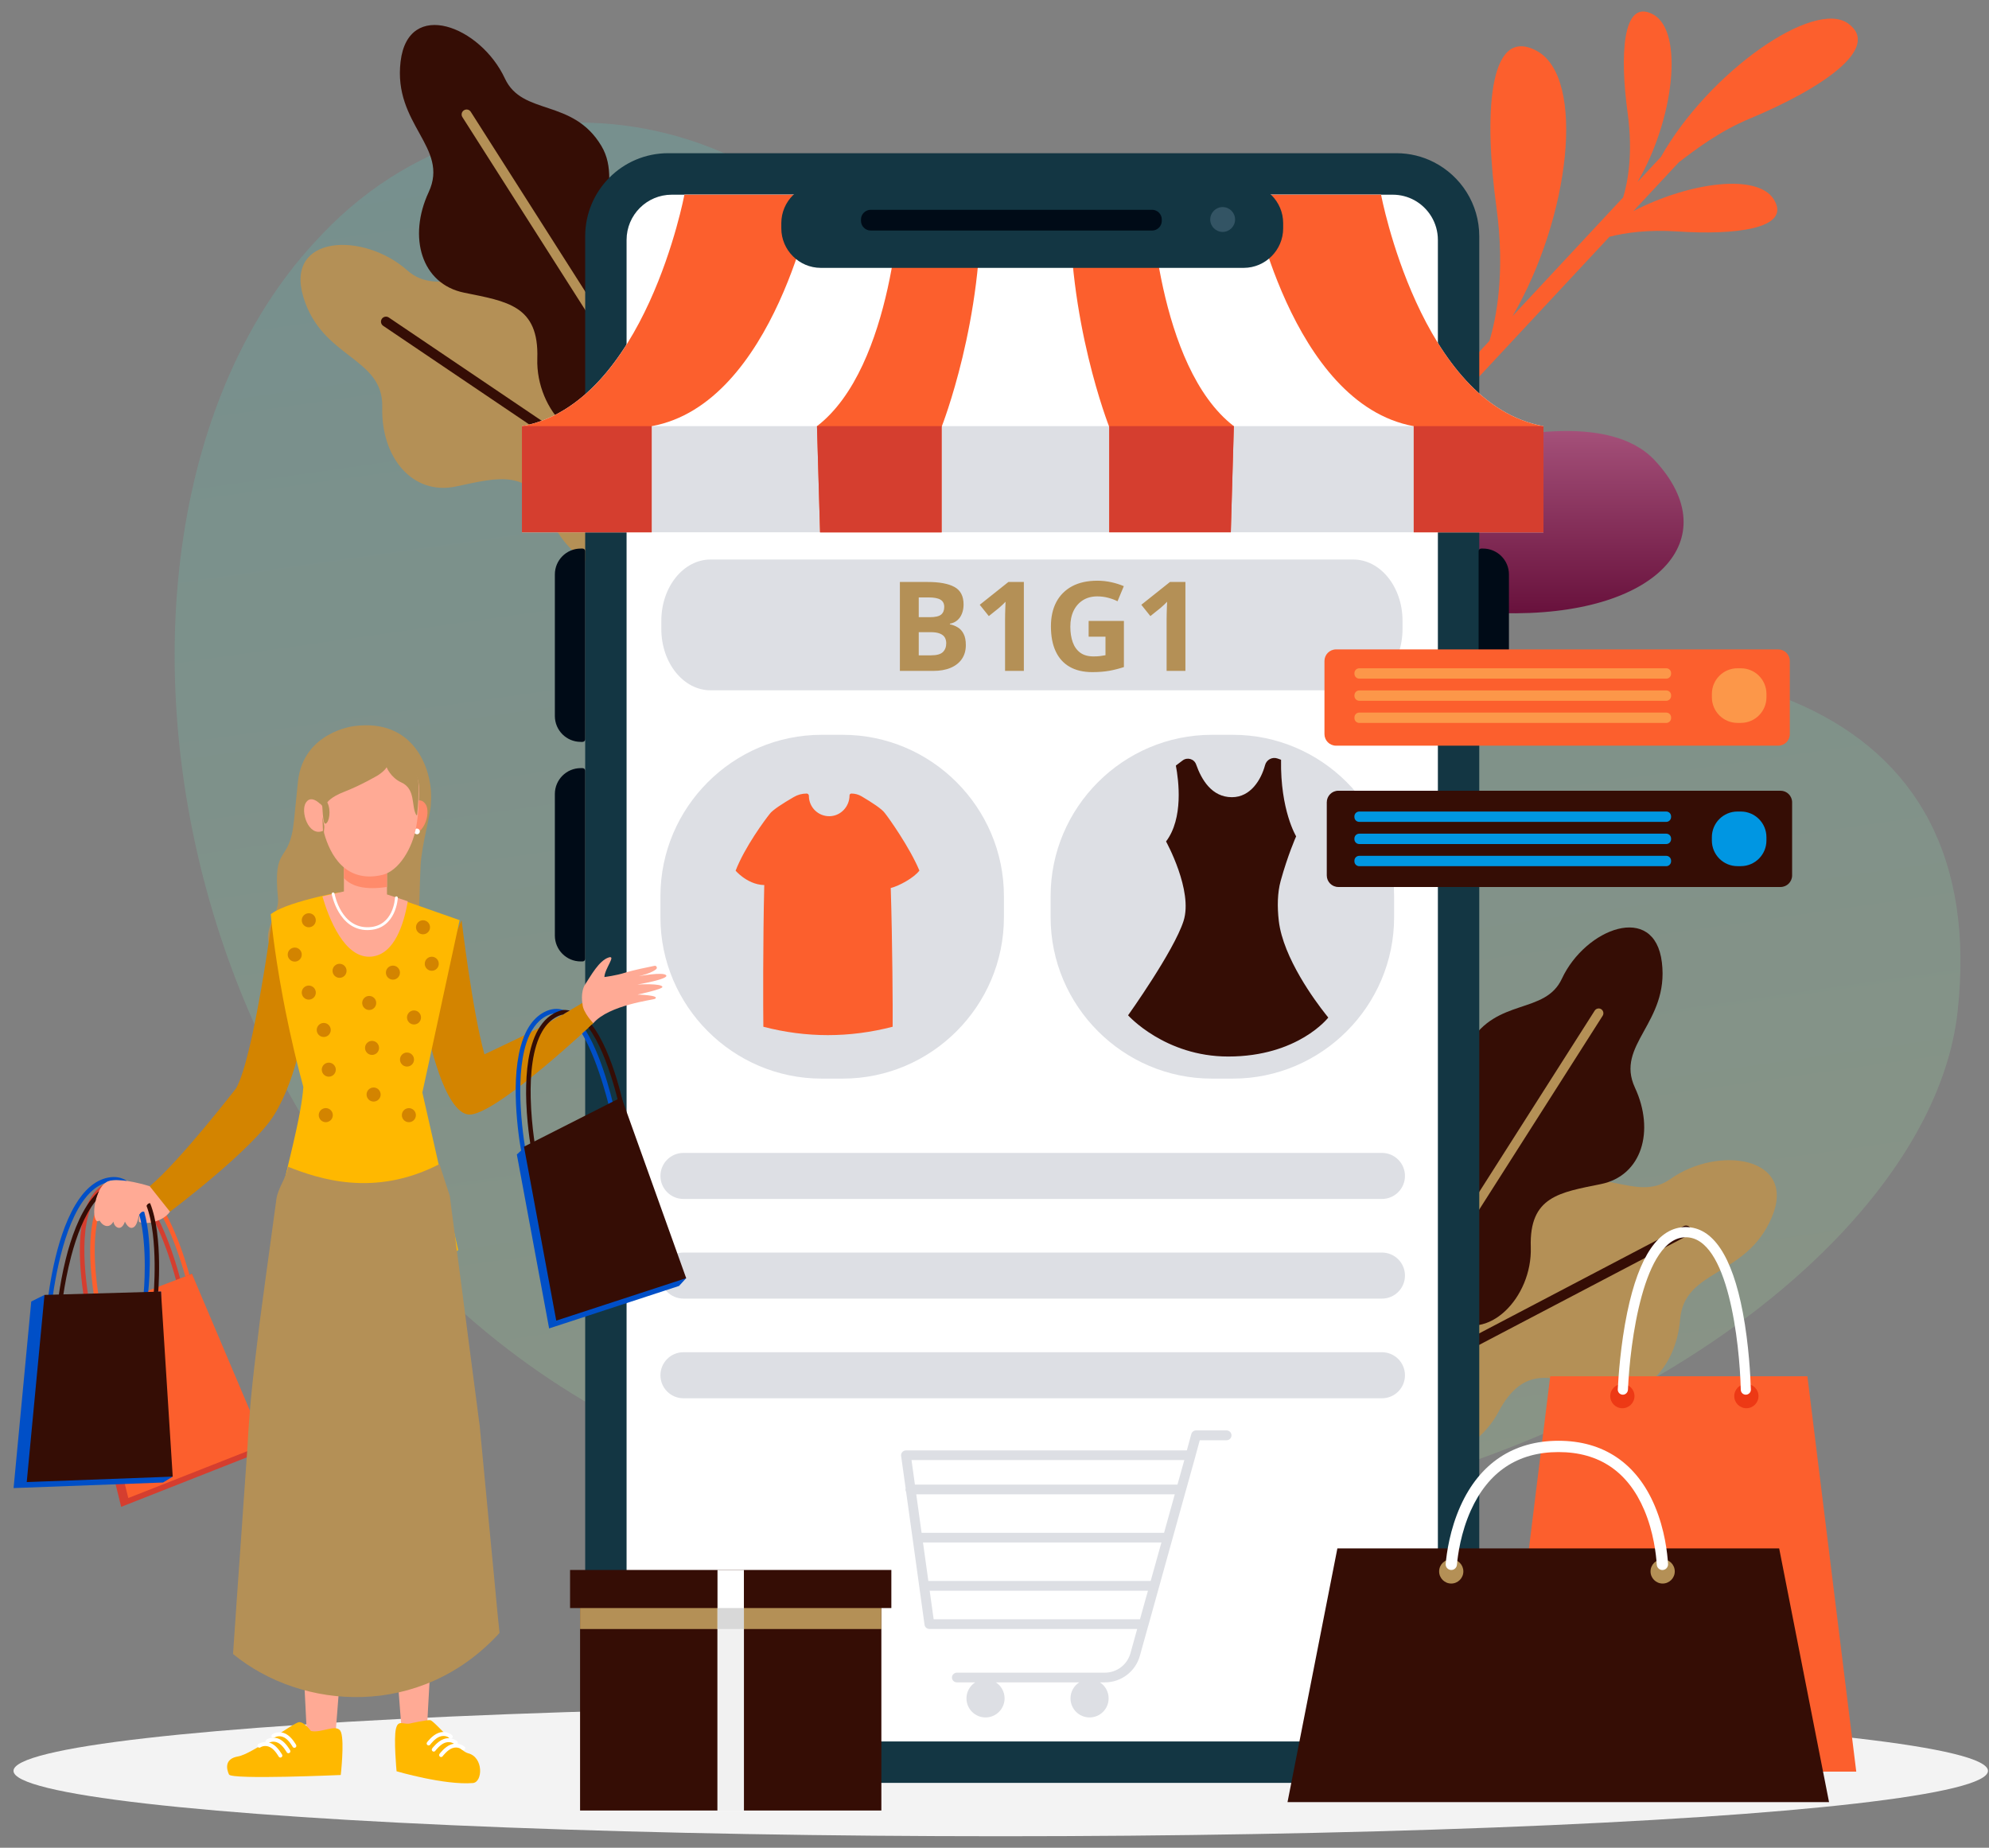 <svg width="141" height="131" viewBox="0 0 141 131" fill="none" xmlns="http://www.w3.org/2000/svg">
<rect x="0" y="0" width="141" height="131" fill="#808080" stroke="none"/>
<ellipse cx="70.942" cy="125.548" rx="69.985" ry="4.636" fill="#F3F3F3"/>
<path d="M65.714 27.644C60.416 8.403 36.54 2.206 22.855 16.583C22.657 16.79 22.463 17.001 22.265 17.214C2.649 38.561 11.918 91.167 52.859 104.499C93.799 117.832 136.383 93.486 138.774 71.721C141.166 49.957 122.28 43.117 92.966 49.204C76.406 52.64 69.011 39.621 65.714 27.644Z" fill="url(#paint0_linear_5192_25070)" fill-opacity="0.2"/>
<path d="M101.407 32.305C96.104 33.946 95.27 38.966 99.934 41.797C101.476 42.732 103.583 43.394 106.463 43.469C117.441 43.758 122.475 38.21 117.318 32.65C114.134 29.214 106.661 30.679 101.407 32.305Z" fill="url(#paint1_linear_5192_25070)"/>
<path d="M21.5 21.041C22.807 25.434 27.189 25.299 27.098 28.867C27.004 32.435 29.246 35.143 32.324 34.49C35.402 33.834 37.631 33.182 39.035 36.73C40.439 40.279 44.915 42.052 46.69 39.25C47.132 38.554 47.608 37.797 48.075 37.057C48.203 36.853 48.329 36.652 48.454 36.454C48.483 36.407 48.514 36.363 48.542 36.316C50.42 33.335 49.799 29.382 47.031 27.201C45.912 26.319 44.571 25.823 43.053 26.269C38.295 27.668 40.01 22.88 37.176 20.853C33.913 18.518 31.111 21.16 28.876 19.171C25.757 16.407 20.193 16.648 21.5 21.041Z" fill="#b49056"/>
<path d="M27.164 23.1L48.059 37.214C48.188 37.01 48.313 36.809 48.438 36.611L27.562 22.51C27.399 22.4 27.177 22.444 27.067 22.607C26.96 22.77 27.001 22.99 27.164 23.1Z" fill="#350d05"/>
<path d="M125.605 86.296C123.799 90.567 119.411 89.936 119.104 93.532C118.8 97.128 116.245 99.598 113.223 98.597C110.202 97.593 108.036 96.686 106.227 100.097C104.418 103.504 99.719 104.788 98.253 101.772C97.886 101.022 97.491 100.21 97.105 99.413C96.999 99.196 96.895 98.976 96.792 98.763C96.767 98.713 96.745 98.666 96.72 98.615C95.168 95.409 96.234 91.505 99.259 89.626C100.484 88.863 101.886 88.515 103.362 89.136C107.985 91.079 106.801 86.07 109.876 84.351C113.418 82.371 115.938 85.339 118.408 83.592C121.846 81.16 127.41 82.026 125.605 86.296Z" fill="#b49056"/>
<path d="M119.69 87.57L97.108 99.412C97.002 99.195 96.898 98.976 96.795 98.762L119.354 86.93C119.53 86.838 119.749 86.904 119.84 87.08C119.931 87.262 119.865 87.479 119.69 87.57Z" fill="#350d05"/>
<path d="M117.811 68.231C118.331 72.529 114.482 74.061 115.902 77.114C117.322 80.167 116.4 83.355 113.488 83.948C110.576 84.541 108.401 84.814 108.517 88.416C108.633 92.019 105.423 95.241 102.837 93.481C102.191 93.045 101.495 92.568 100.812 92.103C100.627 91.975 100.439 91.849 100.257 91.724C100.213 91.695 100.172 91.667 100.128 91.636C97.383 89.759 96.436 86.104 98.013 83.173C98.652 81.987 99.624 81.052 101.11 80.87C105.755 80.293 102.473 76.787 104.166 73.967C106.115 70.716 109.532 71.949 110.723 69.385C112.385 65.821 117.293 63.935 117.811 68.231Z" fill="#350d05"/>
<path d="M113.611 72.016L100.818 92.105C100.634 91.976 100.445 91.851 100.264 91.725L113.046 71.653C113.147 71.496 113.354 71.448 113.51 71.549C113.664 71.649 113.711 71.86 113.611 72.016Z" fill="#b49056"/>
<path d="M28.398 4.356C27.856 8.84 31.872 10.437 30.389 13.622C28.906 16.807 29.869 20.133 32.906 20.751C35.943 21.37 38.213 21.655 38.09 25.411C37.968 29.167 41.319 32.531 44.018 30.695C44.689 30.24 45.416 29.744 46.127 29.258C46.322 29.126 46.516 28.991 46.707 28.863C46.751 28.831 46.795 28.803 46.839 28.772C49.704 26.814 50.691 23.001 49.046 19.945C48.378 18.709 47.363 17.733 45.817 17.541C40.971 16.939 44.397 13.283 42.629 10.34C40.595 6.948 37.031 8.238 35.79 5.561C34.059 1.843 28.941 -0.128 28.398 4.356Z" fill="#350d05"/>
<path d="M32.779 8.302L46.126 29.259C46.321 29.128 46.515 28.993 46.706 28.864L33.372 7.925C33.268 7.762 33.052 7.715 32.889 7.819C32.723 7.922 32.676 8.139 32.779 8.302Z" fill="#b49056"/>
<path d="M124.053 8.405C129.071 6.312 133.434 3.407 131.014 1.665C128.591 -0.08 121.172 5.066 117.74 11.126L116.078 12.908C118.658 8.534 119.413 2.217 117.182 1.019C114.965 -0.174 114.843 4.078 115.379 7.978C115.787 10.947 115.376 12.986 115.063 13.997L107.22 22.413C111.285 15.475 112.464 5.503 108.935 3.604C105.418 1.712 105.226 8.459 106.076 14.649C106.718 19.328 106.079 22.55 105.584 24.17L104.02 25.848C104.267 26.165 104.518 26.482 104.769 26.796L114.097 16.783C115.213 16.501 116.827 16.269 118.928 16.41C122.852 16.673 127.081 16.256 125.739 14.125C124.573 12.277 119.771 12.908 115.79 14.966L119.015 11.502C120.203 10.595 121.887 9.306 124.053 8.405Z" fill="#FC5F2D"/>
<path d="M104.865 16.751V120.51C104.865 123.764 102.232 126.4 98.982 126.4H47.368C45.735 126.4 44.258 125.735 43.193 124.661C42.136 123.598 41.484 122.129 41.484 120.513V16.751C41.484 13.497 44.117 10.861 47.368 10.861H98.982C99.941 10.861 100.85 11.09 101.649 11.501C103.558 12.477 104.865 14.46 104.865 16.751Z" fill="#133643"/>
<path d="M41.299 52.597H41.168C40.155 52.597 39.334 51.775 39.334 50.761V40.726C39.334 39.713 40.155 38.891 41.168 38.891H41.299C41.403 38.891 41.484 38.972 41.484 39.076V52.415C41.484 52.515 41.403 52.597 41.299 52.597Z" fill="#000B17"/>
<path d="M105.003 52.597H105.135C106.147 52.597 106.969 51.775 106.969 50.761V40.726C106.969 39.713 106.147 38.891 105.135 38.891H105.003C104.9 38.891 104.818 38.972 104.818 39.076V52.415C104.818 52.515 104.9 52.597 105.003 52.597Z" fill="#000B17"/>
<path d="M41.299 68.163H41.168C40.155 68.163 39.334 67.341 39.334 66.328V56.293C39.334 55.279 40.155 54.457 41.168 54.457H41.299C41.403 54.457 41.484 54.539 41.484 54.642V67.981C41.484 68.082 41.403 68.163 41.299 68.163Z" fill="#000B17"/>
<path d="M101.931 17.01V120.257C101.931 122.027 100.495 123.464 98.728 123.464H47.621C46.361 123.464 45.271 122.733 44.747 121.672C44.747 121.669 44.744 121.666 44.744 121.663C44.534 121.239 44.418 120.762 44.418 120.257V17.01C44.418 15.24 45.854 13.803 47.621 13.803H98.728C99.282 13.803 99.806 13.944 100.26 14.192C100.263 14.192 100.263 14.195 100.267 14.195C101.257 14.741 101.931 15.798 101.931 17.01Z" fill="white"/>
<path d="M95.933 48.94H50.373C48.444 48.94 46.881 46.993 46.881 44.59V44.018C46.881 41.616 48.444 39.668 50.373 39.668H95.933C97.862 39.668 99.425 41.616 99.425 44.018V44.59C99.425 46.993 97.862 48.94 95.933 48.94Z" fill="#DDDFE4"/>
<path d="M97.968 85.002H48.448C47.549 85.002 46.818 84.27 46.818 83.37C46.818 82.469 47.549 81.738 48.448 81.738H97.968C98.868 81.738 99.598 82.469 99.598 83.37C99.598 84.27 98.868 85.002 97.968 85.002Z" fill="#DDDFE4"/>
<path d="M97.968 92.066H48.448C47.549 92.066 46.818 91.335 46.818 90.434C46.818 89.534 47.549 88.803 48.448 88.803H97.968C98.868 88.803 99.598 89.534 99.598 90.434C99.598 91.335 98.868 92.066 97.968 92.066Z" fill="#DDDFE4"/>
<path d="M97.968 99.132H48.448C47.549 99.132 46.818 98.401 46.818 97.501C46.818 96.6 47.549 95.869 48.448 95.869H97.968C98.868 95.869 99.598 96.6 99.598 97.501C99.598 98.404 98.868 99.132 97.968 99.132Z" fill="#DDDFE4"/>
<path d="M86.953 101.412H84.787C84.631 101.412 84.493 101.516 84.452 101.669L84.135 102.83H64.222C64.121 102.83 64.027 102.874 63.961 102.95C63.895 103.025 63.867 103.125 63.88 103.223L64.2 105.513C64.193 105.542 64.187 105.57 64.187 105.598C64.187 105.661 64.203 105.72 64.234 105.771L64.638 108.67L64.733 109.357L65.112 112.087L65.206 112.774L65.541 115.19C65.563 115.36 65.71 115.488 65.88 115.488H80.615L80.136 117.214C79.91 118.021 79.17 118.586 78.33 118.586H67.842C67.663 118.586 67.503 118.717 67.485 118.896C67.466 119.1 67.626 119.273 67.826 119.273H69.133C68.76 119.514 68.513 119.932 68.513 120.409C68.513 121.155 69.118 121.761 69.864 121.761C70.61 121.761 71.215 121.155 71.215 120.409C71.215 119.932 70.967 119.511 70.594 119.273H76.509C76.136 119.514 75.888 119.932 75.888 120.409C75.888 121.155 76.493 121.761 77.239 121.761C77.985 121.761 78.59 121.155 78.59 120.409C78.59 119.932 78.343 119.511 77.97 119.273H78.337C79.481 119.273 80.496 118.501 80.803 117.399L81.393 115.281C81.399 115.269 81.405 115.253 81.408 115.237L82.092 112.777L82.283 112.09L83.041 109.36L83.233 108.673L84.016 105.852L84.114 105.507L84.737 103.267C84.74 103.257 84.744 103.245 84.744 103.235L85.051 102.109H86.953C87.145 102.109 87.301 101.952 87.301 101.76C87.298 101.569 87.145 101.412 86.953 101.412ZM81.299 113.063C81.292 113.079 81.286 113.094 81.283 113.11L80.813 114.801H66.187L65.905 112.777H81.38L81.299 113.063ZM81.571 112.087H65.811L65.431 109.357H82.333L81.571 112.087ZM82.521 108.67H65.331L64.952 105.94H83.28L82.521 108.67ZM83.471 105.253H64.858L64.617 103.514H83.957L83.471 105.253Z" fill="#DDDFE4"/>
<path d="M87.402 76.47H85.904C79.619 76.47 74.478 71.324 74.478 65.033V63.533C74.478 57.245 79.619 52.096 85.904 52.096H87.402C93.687 52.096 98.828 57.242 98.828 63.533V65.033C98.828 71.324 93.687 76.47 87.402 76.47Z" fill="#DDDFE4"/>
<path d="M93.958 71.885C93.253 70.994 90.965 67.922 90.654 65.292C90.538 64.288 90.554 63.294 90.789 62.443C91.294 60.62 91.858 59.349 91.883 59.293C91.883 59.293 90.755 57.451 90.814 53.864L90.57 53.777C90.194 53.642 89.783 53.858 89.68 54.244C89.407 55.267 88.661 56.519 87.332 56.519C85.899 56.519 85.172 55.27 84.793 54.197C84.655 53.802 84.166 53.664 83.834 53.915L83.357 54.276C83.558 55.333 83.903 58.019 82.661 59.657C82.661 59.657 84.595 63.152 83.9 65.299C83.21 67.442 79.969 71.982 79.969 71.982C79.969 71.982 82.577 74.904 87.065 74.904C92.031 74.904 94.162 72.142 94.162 72.142C94.162 72.142 94.087 72.045 93.958 71.885Z" fill="#350d05"/>
<path d="M59.742 76.47H58.244C51.962 76.47 46.818 71.324 46.818 65.033V63.533C46.818 57.245 51.959 52.096 58.244 52.096H59.742C66.027 52.096 71.168 57.242 71.168 63.533V65.033C71.168 71.324 66.027 76.47 59.742 76.47Z" fill="#DDDFE4"/>
<path d="M63.145 62.956C63.267 66.844 63.292 71.62 63.279 72.793C60.22 73.584 57.164 73.587 54.114 72.793C54.098 71.597 54.083 66.746 54.176 62.859C54.176 62.821 54.176 62.783 54.18 62.749C53.528 62.733 52.985 62.432 52.625 62.162C52.321 61.936 52.148 61.729 52.148 61.729C52.804 60.035 54.245 58.102 54.556 57.716C54.556 57.716 54.556 57.716 54.556 57.713C54.76 57.427 55.496 56.956 56.27 56.508C56.408 56.426 56.556 56.363 56.709 56.322C56.863 56.282 57.02 56.26 57.183 56.26C57.27 56.26 57.342 56.332 57.342 56.42V56.426C57.342 57.239 58.016 57.895 58.834 57.866C59.615 57.838 60.223 57.173 60.223 56.392C60.223 56.319 60.283 56.26 60.355 56.26C60.609 56.26 60.853 56.326 61.073 56.454C61.803 56.887 62.514 57.346 62.721 57.637C63.013 57.998 64.483 60.072 65.176 61.72C64.809 62.225 63.731 62.815 63.145 62.956Z" fill="#FC5F2D"/>
<path d="M109.414 30.214V37.738H37.002V30.214C45.729 28.626 48.515 13.803 48.515 13.803H97.9C97.9 13.803 100.684 28.629 109.414 30.214Z" fill="white"/>
<path d="M109.414 30.213H37.002V37.737H109.414V30.213Z" fill="#DDDFE4"/>
<path d="M57.711 13.803C57.711 13.803 54.924 28.629 46.198 30.214V37.738H37.004V30.214C45.734 28.629 48.517 13.803 48.517 13.803H57.711Z" fill="#FC5F2D"/>
<path d="M109.417 30.214V37.738H100.22V30.214C91.49 28.629 88.707 13.803 88.707 13.803H97.904C97.904 13.803 100.687 28.629 109.417 30.214Z" fill="#FC5F2D"/>
<path d="M66.749 30.267V37.741H58.135L57.916 30.214C63.398 26.006 63.828 13.803 63.828 13.803H69.508C69.774 22.623 66.749 30.267 66.749 30.267Z" fill="#FC5F2D"/>
<path d="M87.467 30.214L87.251 37.738H78.634V30.267C78.634 30.267 75.612 22.626 75.876 13.803H81.555C81.555 13.803 81.988 26.006 87.467 30.214Z" fill="#FC5F2D"/>
<path d="M46.196 30.213H37.002V37.737H46.196V30.213Z" fill="#D53E2F"/>
<path d="M109.416 30.213V37.737H100.219V30.213H109.412H109.416Z" fill="#D53E2F"/>
<path d="M66.771 30.213C66.759 30.247 66.752 30.266 66.752 30.266V37.741H58.135L57.916 30.213H66.771Z" fill="#D53E2F"/>
<path d="M87.469 30.213L87.253 37.737H78.636V30.266C78.636 30.266 78.63 30.247 78.617 30.213H87.469Z" fill="#D53E2F"/>
<path d="M88.165 18.991H58.186C56.647 18.991 55.387 17.729 55.387 16.189V15.822C55.387 14.281 56.647 13.02 58.186 13.02H88.165C89.704 13.02 90.964 14.281 90.964 15.822V16.186C90.964 17.729 89.704 18.991 88.165 18.991Z" fill="#133643"/>
<path d="M81.67 16.345H61.725C61.346 16.345 61.035 16.034 61.035 15.654V15.563C61.035 15.184 61.346 14.873 61.725 14.873H81.67C82.049 14.873 82.36 15.184 82.36 15.563V15.654C82.36 16.034 82.049 16.345 81.67 16.345Z" fill="#000B17"/>
<path d="M87.555 15.561C87.555 16.048 87.16 16.443 86.674 16.443C86.188 16.443 85.793 16.048 85.793 15.561C85.793 15.075 86.188 14.68 86.674 14.68C87.16 14.683 87.555 15.075 87.555 15.561Z" fill="#335464"/>
<path d="M31.965 93.09C31.888 94.517 31.801 96.054 31.712 97.658C31.178 107.03 30.46 118.591 30.242 123.093L28.519 123.206C28.519 123.206 27.507 111.021 27.512 106.833C27.515 105.09 27.352 102.405 27.131 99.416C26.981 97.376 26.802 95.196 26.631 93.082L31.965 93.09Z" fill="#FFAA95"/>
<path d="M31.965 93.089C31.888 94.516 31.786 96.341 31.694 97.942C30.631 98.552 28.887 99.126 27.131 99.41C26.981 97.37 26.802 95.19 26.631 93.076L31.965 93.089Z" fill="#FF8B6B"/>
<path d="M29.196 122.16C29.196 122.16 30.217 121.936 30.495 121.954C30.774 121.973 32.547 124.145 33.17 124.297C34.301 124.571 34.222 126.354 33.525 126.411C31.508 126.577 28.113 125.577 28.113 125.577C28.113 125.577 27.897 123.276 28.068 122.565C28.236 121.852 28.625 122.346 29.196 122.16Z" fill="url(#paint2_linear_5192_25070)"/>
<path d="M30.773 124.182C30.736 124.187 30.699 124.18 30.665 124.156C30.604 124.111 30.591 124.024 30.636 123.961C30.652 123.94 31.015 123.453 31.443 123.298C32.014 123.09 32.398 123.445 32.416 123.458C32.472 123.511 32.474 123.6 32.422 123.656C32.369 123.711 32.28 123.714 32.224 123.661C32.214 123.65 31.946 123.411 31.538 123.558C31.188 123.685 30.862 124.122 30.86 124.127C30.838 124.158 30.807 124.177 30.773 124.182Z" fill="white"/>
<path d="M30.407 123.745C30.37 123.75 30.333 123.742 30.302 123.718C30.241 123.674 30.228 123.587 30.273 123.524C30.288 123.502 30.651 123.015 31.08 122.86C31.653 122.652 32.035 123.007 32.053 123.021C32.108 123.073 32.111 123.163 32.058 123.218C32.006 123.273 31.916 123.276 31.861 123.223C31.851 123.213 31.582 122.973 31.175 123.121C30.822 123.25 30.499 123.684 30.496 123.689C30.473 123.721 30.441 123.739 30.407 123.745Z" fill="white"/>
<path d="M31.291 124.568C31.255 124.573 31.218 124.565 31.186 124.541C31.126 124.497 31.113 124.41 31.157 124.346C31.173 124.325 31.536 123.838 31.965 123.68C32.535 123.472 32.919 123.828 32.938 123.841C32.993 123.894 32.996 123.983 32.943 124.038C32.891 124.094 32.801 124.096 32.746 124.044C32.735 124.033 32.467 123.794 32.059 123.941C31.707 124.07 31.384 124.504 31.381 124.51C31.357 124.541 31.326 124.56 31.291 124.568Z" fill="white"/>
<path d="M25.65 93.072C25.479 95.189 25.3 97.372 25.15 99.412C25.148 99.428 25.148 99.441 25.148 99.457C25.14 99.552 25.134 99.646 25.127 99.741C24.919 102.595 24.766 105.149 24.769 106.826C24.774 111.017 23.762 123.199 23.762 123.199L21.76 123.067C21.56 118.894 21.026 108.656 20.59 99.72C20.584 99.615 20.579 99.51 20.574 99.404C20.569 99.317 20.566 99.23 20.561 99.144C20.456 96.995 20.358 94.931 20.271 93.057L25.65 93.072Z" fill="#FFAA95"/>
<path d="M25.649 93.072C25.478 95.189 25.299 97.372 25.149 99.412C25.147 99.428 25.147 99.441 25.147 99.457C23.853 99.544 21.92 99.425 20.563 99.144C20.457 96.995 20.36 94.931 20.273 93.057L25.649 93.072Z" fill="#FF8B6B"/>
<path d="M22.039 122.721C22.039 122.721 21.578 122.073 21.202 122.094C20.826 122.113 17.878 124.356 16.881 124.524C15.884 124.693 16.061 125.43 16.234 125.806C16.408 126.186 24.156 125.841 24.156 125.841C24.156 125.841 24.419 123.54 24.182 122.829C23.948 122.115 22.812 122.905 22.039 122.721Z" fill="url(#paint3_linear_5192_25070)"/>
<path d="M20.406 124.293C20.44 124.304 20.479 124.301 20.513 124.283C20.582 124.246 20.605 124.162 20.569 124.093C20.555 124.069 20.264 123.538 19.861 123.322C19.325 123.035 18.893 123.332 18.875 123.345C18.812 123.39 18.799 123.477 18.841 123.54C18.886 123.603 18.972 123.617 19.035 123.574C19.046 123.567 19.346 123.366 19.73 123.569C20.058 123.743 20.321 124.222 20.324 124.227C20.343 124.259 20.371 124.283 20.406 124.293Z" fill="white"/>
<path d="M20.828 123.908C20.862 123.919 20.901 123.916 20.935 123.898C21.004 123.861 21.027 123.777 20.991 123.708C20.977 123.685 20.686 123.153 20.283 122.937C19.747 122.65 19.315 122.947 19.297 122.961C19.234 123.005 19.221 123.092 19.263 123.155C19.307 123.219 19.394 123.232 19.457 123.19C19.468 123.182 19.768 122.982 20.152 123.184C20.483 123.361 20.743 123.837 20.746 123.843C20.764 123.877 20.793 123.898 20.828 123.908Z" fill="white"/>
<path d="M19.835 124.6C19.869 124.61 19.909 124.608 19.943 124.589C20.012 124.552 20.035 124.468 19.998 124.4C19.985 124.376 19.693 123.844 19.291 123.628C18.754 123.341 18.323 123.639 18.305 123.652C18.241 123.697 18.228 123.784 18.27 123.847C18.315 123.91 18.402 123.923 18.465 123.881C18.476 123.873 18.775 123.673 19.159 123.876C19.491 124.052 19.751 124.529 19.754 124.534C19.775 124.566 19.804 124.589 19.835 124.6Z" fill="white"/>
<path d="M19.708 67.807C21.139 69.078 22.816 68.51 24.955 67.42C27.093 66.332 25.723 68.47 27.819 68.836C29.915 69.199 29.67 64.005 29.812 61.409C29.902 59.782 30.546 57.734 30.546 56.91V56.899C30.556 56.762 30.564 56.625 30.564 56.491C30.58 54.514 29.363 50.907 25.084 51.481C25.084 51.481 21.533 51.886 21.128 55.362C21.128 55.362 20.96 56.965 20.847 58.126C20.528 61.412 19.319 59.7 19.708 63.705C19.837 65.026 18.035 66.319 19.708 67.807Z" fill="#b49056"/>
<path d="M32.722 65.236C32.722 65.236 33.48 71.668 34.342 74.748C34.342 74.748 35.571 74.174 37.177 73.398C38.921 72.555 41.428 71.018 41.428 71.018L42.061 72.545C42.061 72.545 35.589 78.661 33.443 79.008C31.299 79.356 29.984 71.668 29.984 71.668L32.722 65.236Z" fill="#D38400"/>
<path d="M41.296 71.196C41.296 71.196 41.117 70.343 41.498 69.766C41.88 69.189 42.461 68.107 43.142 67.884C43.713 67.694 42.871 68.658 42.845 69.269C42.845 69.269 43.692 69.163 44.304 68.963C44.844 68.789 45.906 68.571 46.401 68.473C46.535 68.447 46.621 68.618 46.519 68.708C46.351 68.853 45.998 69.037 45.272 69.213C45.272 69.213 47.045 68.876 47.229 69.15C47.413 69.421 45.188 69.8 45.188 69.8C45.188 69.8 46.913 69.698 46.958 69.969C46.984 70.135 45.196 70.511 45.196 70.511C45.196 70.511 46.827 70.556 46.432 70.814C46.316 70.89 43.158 71.246 42.059 72.546C42.061 72.544 41.322 71.778 41.296 71.196Z" fill="#FFAA95"/>
<path d="M40.18 71.7C40.093 71.774 40.003 71.85 39.914 71.924C39.696 71.842 39.475 71.819 39.251 71.853C39.083 71.879 38.912 71.937 38.736 72.027C38.047 72.385 37.597 73.082 37.313 73.948C36.876 75.286 36.832 77.023 36.916 78.524C37.016 80.314 37.279 81.66 37.284 81.697L36.971 81.731C36.945 81.597 36.718 80.433 36.608 78.798C36.511 77.358 36.524 75.654 36.895 74.251C37.189 73.132 37.713 72.203 38.588 71.75C39.046 71.513 39.498 71.466 39.938 71.605C40.024 71.629 40.103 71.661 40.18 71.7Z" fill="#004FC7"/>
<path d="M43.604 78.897L43.299 78.955C43.291 78.91 42.505 75.369 41.264 73.286C41.369 73.16 41.435 73.134 41.519 73.055C42.826 75.163 43.568 78.707 43.604 78.897Z" fill="#004FC7"/>
<path d="M40.21 71.743C40.113 71.801 39.989 71.875 39.913 71.922C39.916 71.922 39.916 71.925 39.918 71.925C39.913 71.925 39.91 71.928 39.908 71.928C39.763 71.957 39.618 72.009 39.468 72.088C39.04 72.309 38.703 72.665 38.443 73.112C37.743 74.305 37.583 76.15 37.622 77.838C37.67 79.955 38.032 81.827 38.04 81.866L37.735 81.927C37.704 81.774 37.383 80.108 37.309 78.151C37.251 76.585 37.354 74.837 37.893 73.526C38.196 72.796 38.63 72.201 39.25 71.854C39.274 71.838 39.3 71.825 39.326 71.812C39.532 71.704 39.739 71.638 39.942 71.606C40.063 71.588 40.276 71.627 40.394 71.638C40.355 71.67 40.284 71.698 40.21 71.743Z" fill="#350d05"/>
<path d="M44.336 78.953L44.031 79.011C44.023 78.961 43.195 74.822 41.717 72.864C41.825 72.756 41.838 72.75 41.948 72.65C43.503 74.643 44.297 78.748 44.336 78.953Z" fill="#350d05"/>
<path d="M48.645 90.616L48.137 91.169L38.927 94.181L36.639 81.849L37.159 81.37L37.322 81.502L43.545 78.348L47.653 89.819L48.645 90.616Z" fill="#004FC7"/>
<path d="M37.145 81.296L44.051 77.795L48.643 90.616L39.433 93.628L37.145 81.296Z" fill="#350d05"/>
<path d="M7.639 83.809C7.558 83.843 7.479 83.882 7.4 83.93C6.55 84.433 6.08 85.391 5.851 86.523C5.559 87.945 5.646 89.645 5.822 91.078C6.024 92.705 6.316 93.855 6.348 93.987L6.658 93.934C6.65 93.9 6.311 92.57 6.111 90.788C5.943 89.293 5.885 87.555 6.248 86.197C6.453 85.422 6.795 84.769 7.329 84.354C7.379 84.275 7.439 84.206 7.508 84.151C7.547 84.119 7.592 84.09 7.639 84.064V83.809Z" fill="#D53E2F"/>
<path d="M12.806 90.781L12.504 90.854C12.493 90.809 11.643 87.429 10.289 85.42C10.355 85.326 10.415 85.236 10.476 85.147C11.904 87.179 12.759 90.594 12.806 90.781Z" fill="#D53E2F"/>
<path d="M7.11 85.045C7.081 85.287 7.084 85.55 7.11 85.803C6.684 87.004 6.658 88.597 6.773 90.063C6.942 92.174 7.41 94.023 7.42 94.059L7.118 94.138C7.078 93.988 6.663 92.343 6.479 90.392C6.331 88.833 6.334 87.08 6.8 85.74C6.886 85.495 6.989 85.261 7.11 85.045Z" fill="#FC5F2D"/>
<path d="M13.542 90.799L13.239 90.873C13.226 90.825 12.216 86.789 10.633 84.918C10.696 84.825 10.756 84.739 10.812 84.654C12.476 86.555 13.492 90.596 13.542 90.799Z" fill="#FC5F2D"/>
<path d="M18.735 102.41L18.227 103.034L8.591 106.83L5.369 93.814L5.895 93.272L6.077 93.401L13.609 90.312L17.625 101.62L18.735 102.41Z" fill="#D53E2F"/>
<path d="M5.895 93.272L13.608 90.312L18.734 102.41L9.095 106.206L5.895 93.272Z" fill="#FC5F2D"/>
<path d="M19.334 64.811C19.334 64.811 18.006 74.899 16.741 77.153C16.741 77.153 12.74 82.331 10.615 84.098C10.912 84.948 11.37 85.538 12.051 85.904C12.051 85.904 17.961 81.468 19.447 79.022C21.08 76.4 21.843 71.977 21.89 70.165C21.89 70.168 20.906 67.283 19.334 64.811Z" fill="#D38400"/>
<path d="M9.971 86.065C10.018 86.091 9.811 86.202 9.845 86.578C9.869 86.833 11.426 86.789 12.049 85.904L10.613 84.098C10.613 84.098 8.543 83.442 7.688 83.732C6.834 84.022 6.431 86.081 6.836 86.549C6.836 86.549 6.855 86.625 7.065 86.541C7.065 86.541 7.249 86.897 7.57 86.923C7.888 86.947 8.036 86.604 8.036 86.604C8.036 86.604 8.096 86.997 8.404 87.047C8.711 87.097 8.856 86.604 8.856 86.604C8.856 86.604 9.064 87.099 9.364 87.049C9.821 86.97 9.784 85.962 9.971 86.065Z" fill="#FFAA95"/>
<path d="M8.997 83.724C8.505 83.65 8.013 83.624 7.69 83.734C7.606 83.763 7.527 83.808 7.453 83.866C6.811 84.082 6.275 84.582 5.823 85.245C5.031 86.409 4.51 88.068 4.174 89.534C3.774 91.282 3.653 92.648 3.65 92.683L3.34 92.63C3.35 92.496 3.458 91.314 3.805 89.71C4.11 88.299 4.594 86.667 5.339 85.422C5.93 84.429 6.693 83.681 7.658 83.489C8.166 83.389 8.613 83.468 8.997 83.724Z" fill="#004FC7"/>
<path d="M10.492 91.747L10.181 91.715C10.187 91.67 10.494 88.464 9.879 86.121C9.989 85.91 10.131 85.876 10.223 85.91C10.899 88.298 10.51 91.555 10.492 91.747Z" fill="#004FC7"/>
<path d="M7.022 84.443C6.914 84.662 6.83 84.909 6.772 85.159C5.973 86.149 5.421 87.645 5.045 89.069C4.505 91.117 4.334 93.016 4.332 93.055L4.021 93.029C4.035 92.873 4.187 91.183 4.658 89.282C5.034 87.763 5.618 86.11 6.499 84.999C6.665 84.793 6.838 84.607 7.022 84.443Z" fill="#350d05"/>
<path d="M11.186 92.004L10.876 91.975C10.881 91.925 11.262 87.781 10.387 85.49C10.453 85.346 10.544 85.301 10.642 85.301C11.586 87.649 11.207 91.796 11.186 92.004Z" fill="#350d05"/>
<path d="M12.243 104.687L11.559 105.105L0.963 105.5L2.215 92.273L3.154 91.805L3.283 91.986L11.412 91.57L11.459 103.573L12.243 104.687Z" fill="#004FC7"/>
<path d="M3.154 91.805L11.412 91.57L12.244 104.687L1.895 105.074L3.154 91.805Z" fill="#350d05"/>
<path d="M32.453 88.5L32.481 88.629C29.662 90.54 19.113 89.234 19.113 89.234C19.132 89.013 19.155 88.781 19.187 88.542C19.218 88.276 19.261 87.997 19.308 87.713C19.434 86.944 19.605 86.112 19.797 85.256C19.858 84.988 19.921 84.714 19.986 84.44C20.176 83.624 20.378 82.797 20.57 81.989C20.636 81.713 20.702 81.439 20.765 81.168C20.852 80.791 20.936 80.42 21.015 80.059C21.12 79.58 21.212 79.122 21.288 78.688C21.341 78.395 21.386 78.116 21.42 77.853C21.459 77.571 21.488 77.308 21.504 77.061C21.336 76.439 21.18 75.834 21.033 75.244C20.959 74.944 20.889 74.651 20.82 74.359C20.605 73.43 20.413 72.548 20.247 71.719C20.189 71.418 20.128 71.126 20.076 70.839C19.892 69.863 19.742 68.981 19.623 68.209C19.576 67.901 19.534 67.614 19.495 67.346C19.453 67.051 19.416 66.777 19.384 66.527C19.242 65.434 19.195 64.813 19.195 64.813C19.218 64.792 19.245 64.773 19.274 64.755C19.595 64.529 20.094 64.313 20.649 64.123C21.236 63.923 21.885 63.747 22.456 63.607C22.543 63.586 22.627 63.565 22.711 63.547C23.463 63.37 24.026 63.268 24.026 63.268C26.585 63.805 27.314 63.46 27.314 63.46L28.613 63.844L28.765 63.897L29.712 64.228L29.752 64.242L31.451 64.839L32.584 65.237L32.145 67.267L31.953 68.154L31.374 70.826L31.185 71.711L30.609 74.375L30.42 75.249L29.941 77.455L30.036 77.877L30.222 78.695L30.517 79.996L30.785 81.173L30.969 81.989L31.527 84.443L31.714 85.254L32.266 87.678L32.453 88.5Z" fill="url(#paint4_linear_5192_25070)"/>
<path d="M28.908 63.899C28.634 65.499 27.971 67.645 26.359 67.819C24.413 68.03 23.293 65.049 22.854 63.549C23.606 63.372 24.384 63.201 24.384 63.201C26.943 63.738 27.435 63.412 27.435 63.412L28.755 63.846L28.908 63.899Z" fill="#FFAA95"/>
<path d="M26.048 65.94C24.007 65.94 23.521 63.418 23.515 63.392C23.505 63.337 23.542 63.284 23.597 63.273C23.652 63.263 23.705 63.3 23.715 63.355C23.734 63.455 24.197 65.838 26.169 65.735C27.894 65.648 27.997 63.729 28 63.647C28.002 63.592 28.047 63.547 28.105 63.55C28.16 63.552 28.202 63.6 28.202 63.655C28.202 63.676 28.092 65.838 26.18 65.935C26.135 65.94 26.09 65.94 26.048 65.94Z" fill="white"/>
<path d="M22.387 65.244C22.387 65.52 22.163 65.741 21.89 65.741C21.613 65.741 21.393 65.517 21.393 65.244C21.393 64.967 21.616 64.746 21.89 64.746C22.166 64.743 22.387 64.967 22.387 65.244Z" fill="#D38400"/>
<path d="M21.391 67.677C21.391 67.954 21.167 68.175 20.894 68.175C20.617 68.175 20.396 67.951 20.396 67.677C20.396 67.403 20.62 67.18 20.894 67.18C21.167 67.177 21.391 67.401 21.391 67.677Z" fill="#D38400"/>
<path d="M24.568 68.828C24.568 69.104 24.345 69.325 24.071 69.325C23.798 69.325 23.574 69.102 23.574 68.828C23.574 68.551 23.798 68.33 24.071 68.33C24.345 68.33 24.568 68.551 24.568 68.828Z" fill="#D38400"/>
<path d="M22.352 70.187C22.455 70.442 22.331 70.732 22.074 70.834C21.819 70.937 21.529 70.813 21.427 70.555C21.324 70.3 21.448 70.01 21.705 69.908C21.961 69.808 22.25 69.931 22.352 70.187Z" fill="#D38400"/>
<path d="M26.67 71.107C26.67 71.383 26.446 71.605 26.173 71.605C25.897 71.605 25.676 71.381 25.676 71.107C25.676 70.833 25.899 70.609 26.173 70.609C26.446 70.609 26.67 70.831 26.67 71.107Z" fill="#D38400"/>
<path d="M29.846 72.134C29.846 72.411 29.622 72.632 29.349 72.632C29.075 72.632 28.852 72.408 28.852 72.134C28.852 71.858 29.075 71.637 29.349 71.637C29.622 71.637 29.846 71.861 29.846 72.134Z" fill="#D38400"/>
<path d="M29.987 66.239C30.262 66.239 30.484 66.016 30.484 65.742C30.484 65.467 30.262 65.244 29.987 65.244C29.713 65.244 29.49 65.467 29.49 65.742C29.49 66.016 29.713 66.239 29.987 66.239Z" fill="#D38400"/>
<path d="M26.871 74.293C26.871 74.569 26.648 74.79 26.374 74.79C26.098 74.79 25.877 74.566 25.877 74.293C25.877 74.016 26.101 73.795 26.374 73.795C26.648 73.795 26.871 74.019 26.871 74.293Z" fill="#D38400"/>
<path d="M23.805 75.835C23.805 76.112 23.581 76.333 23.308 76.333C23.032 76.333 22.811 76.109 22.811 75.835C22.811 75.559 23.034 75.338 23.308 75.338C23.581 75.338 23.805 75.562 23.805 75.835Z" fill="#D38400"/>
<path d="M23.447 73.021C23.447 73.297 23.224 73.519 22.95 73.519C22.674 73.519 22.453 73.295 22.453 73.021C22.453 72.747 22.677 72.523 22.95 72.523C23.224 72.523 23.447 72.747 23.447 73.021Z" fill="#D38400"/>
<path d="M28.352 68.957C28.352 69.233 28.128 69.454 27.855 69.454C27.578 69.454 27.357 69.23 27.357 68.957C27.357 68.68 27.581 68.459 27.855 68.459C28.131 68.459 28.352 68.683 28.352 68.957Z" fill="#D38400"/>
<path d="M31.105 68.328C31.105 68.604 30.882 68.825 30.608 68.825C30.332 68.825 30.111 68.602 30.111 68.328C30.111 68.051 30.335 67.83 30.608 67.83C30.884 67.83 31.105 68.054 31.105 68.328Z" fill="#D38400"/>
<path d="M29.35 75.119C29.35 75.395 29.126 75.616 28.852 75.616C28.579 75.616 28.355 75.392 28.355 75.119C28.355 74.845 28.579 74.621 28.852 74.621C29.126 74.621 29.35 74.842 29.35 75.119Z" fill="#D38400"/>
<path d="M29.482 79.062C29.482 79.338 29.259 79.56 28.985 79.56C28.709 79.56 28.488 79.336 28.488 79.062C28.488 78.786 28.712 78.564 28.985 78.564C29.259 78.564 29.482 78.786 29.482 79.062Z" fill="#D38400"/>
<path d="M26.948 77.414C27.051 77.67 26.927 77.959 26.669 78.062C26.414 78.165 26.125 78.041 26.022 77.783C25.92 77.528 26.043 77.238 26.301 77.135C26.556 77.033 26.846 77.159 26.948 77.414Z" fill="#D38400"/>
<path d="M23.558 78.875C23.66 79.131 23.537 79.42 23.279 79.523C23.024 79.626 22.734 79.502 22.632 79.244C22.529 78.989 22.653 78.699 22.91 78.596C23.166 78.494 23.455 78.62 23.558 78.875Z" fill="#D38400"/>
<path d="M35.413 115.768C29.838 121.877 21.406 121.277 16.52 117.263L16.665 115.145L16.707 114.545L16.788 113.356L16.808 113.084L16.866 112.24L17.163 108.028L17.186 107.671L17.244 106.833L17.286 106.233L17.558 102.383C17.558 102.343 17.561 102.309 17.561 102.264C17.574 101.986 17.594 101.709 17.61 101.42C17.623 101.25 17.633 101.075 17.649 100.899C17.688 100.316 17.736 99.727 17.794 99.11C17.862 98.402 17.94 97.666 18.027 96.913C18.056 96.641 18.089 96.375 18.125 96.092C18.212 95.35 18.302 94.597 18.399 93.827C18.477 93.255 18.555 92.661 18.633 92.072C18.652 91.93 18.671 91.794 18.691 91.647C18.73 91.376 18.762 91.098 18.801 90.821C18.985 89.479 19.173 88.125 19.351 86.8C19.37 86.665 19.39 86.54 19.403 86.404C19.442 86.127 19.48 85.849 19.519 85.566C19.542 85.391 19.568 85.209 19.59 85.034C19.697 84.224 20.316 83.487 20.41 82.716C22.581 83.572 26.529 84.921 31.153 82.531L31.89 84.802L31.922 85.062L31.993 85.634L32.149 86.817L32.569 90.05L32.679 90.888L32.835 92.089L33.061 93.838L33.249 95.299L33.359 96.137L33.741 99.059L33.935 100.554L33.967 100.797L34.006 101.075L34.035 101.397L34.465 105.916L34.475 106.023L34.546 106.765L34.643 107.796L34.977 111.283L35.058 112.127L35.139 112.982L35.148 113.107L35.307 114.76L35.413 115.768Z" fill="#b49056"/>
<path d="M29.094 57.135C29.094 57.135 29.704 56.358 30.159 57.001C30.614 57.643 29.97 59.536 28.857 59.072L29.094 57.135Z" fill="#FF8B6B"/>
<path d="M29.357 58.945C29.357 59.058 29.45 59.148 29.56 59.148C29.673 59.148 29.762 59.056 29.762 58.945C29.762 58.832 29.67 58.742 29.56 58.742C29.447 58.74 29.357 58.832 29.357 58.945Z" fill="white"/>
<path d="M24.381 61.1V63.422C24.381 63.422 25.459 64.254 26.301 64.327C27.142 64.401 27.432 63.408 27.432 63.408V61.247L24.381 61.1Z" fill="#FFAA95"/>
<path d="M24.381 61.326V62.253C24.946 62.88 25.948 63.103 27.432 62.882V61.471L24.381 61.326Z" fill="#FF8B6B"/>
<path d="M29.605 57.938C29.579 58.162 29.547 58.391 29.505 58.618C29.239 60.129 28.285 61.761 27.078 62.035C24.474 62.627 23.393 60.579 22.977 59.07C22.933 58.902 23.017 58.71 22.98 58.512C22.893 58.041 22.704 57.507 22.662 56.98C22.633 56.614 22.612 56.253 22.596 55.93C22.554 55.011 23.085 54.168 23.916 53.839C25.113 53.363 26.93 52.986 28.65 53.997C29.287 54.371 29.684 55.061 29.7 55.816C29.713 56.393 29.697 57.146 29.605 57.938Z" fill="#FFAA95"/>
<path d="M28.458 55.476C29.476 55.939 29.152 57.15 29.497 57.758C29.518 57.798 29.542 57.806 29.568 57.785C29.665 56.979 29.681 56.208 29.668 55.62C29.652 54.849 29.231 54.146 28.563 53.764C26.748 52.735 24.834 53.119 23.572 53.604C22.696 53.941 22.136 54.799 22.18 55.736C22.196 56.068 22.22 56.437 22.251 56.808C22.42 56.908 22.832 56.955 22.851 57.226C22.896 57.945 22.932 58.437 23.082 58.393C23.335 58.319 23.493 57.45 23.203 56.887C23.203 56.887 23.435 56.508 24.384 56.142C25.599 55.673 26.77 54.978 26.77 54.978C26.77 54.978 27.232 54.699 27.409 54.396C27.406 54.396 27.685 55.123 28.458 55.476Z" fill="#b49056"/>
<path d="M22.824 57.13C22.824 57.13 22.114 56.267 21.693 56.891C21.272 57.512 21.867 59.352 22.895 58.904L22.824 57.13Z" fill="#FFAA95"/>
<path d="M126.058 52.866H94.712C94.257 52.866 93.891 52.499 93.891 52.044V46.863C93.891 46.408 94.257 46.041 94.712 46.041H126.058C126.512 46.041 126.879 46.408 126.879 46.863V52.044C126.882 52.499 126.512 52.866 126.058 52.866Z" fill="#FC5F2D"/>
<path d="M123.409 51.251H123.17C122.167 51.251 121.355 50.438 121.355 49.434V49.196C121.355 48.192 122.167 47.379 123.17 47.379H123.409C124.412 47.379 125.224 48.192 125.224 49.196V49.434C125.224 50.435 124.412 51.251 123.409 51.251Z" fill="#FC9749"/>
<path d="M118.121 48.113H96.36C96.169 48.113 96.016 47.959 96.016 47.768V47.724C96.016 47.533 96.169 47.379 96.36 47.379H118.121C118.312 47.379 118.465 47.533 118.465 47.724V47.768C118.465 47.959 118.309 48.113 118.121 48.113Z" fill="#FC9749"/>
<path d="M118.121 49.684H96.36C96.169 49.684 96.016 49.53 96.016 49.338V49.294C96.016 49.103 96.169 48.949 96.36 48.949H118.121C118.312 48.949 118.465 49.103 118.465 49.294V49.338C118.465 49.53 118.309 49.684 118.121 49.684Z" fill="#FC9749"/>
<path d="M118.121 51.254H96.36C96.169 51.254 96.016 51.1 96.016 50.909V50.865C96.016 50.673 96.169 50.52 96.36 50.52H118.121C118.312 50.52 118.465 50.673 118.465 50.865V50.909C118.465 51.1 118.309 51.254 118.121 51.254Z" fill="#FC9749"/>
<path d="M126.222 62.885H94.876C94.421 62.885 94.055 62.518 94.055 62.063V56.883C94.055 56.428 94.421 56.06 94.876 56.06H126.222C126.676 56.06 127.043 56.428 127.043 56.883V62.063C127.043 62.518 126.676 62.885 126.222 62.885Z" fill="#350d05"/>
<path d="M123.407 61.407H123.168C122.165 61.407 121.354 60.595 121.354 59.59V59.352C121.354 58.348 122.165 57.535 123.168 57.535H123.407C124.41 57.535 125.222 58.348 125.222 59.352V59.59C125.222 60.591 124.41 61.407 123.407 61.407Z" fill="#0096E2"/>
<path d="M118.119 58.269H96.359C96.167 58.269 96.014 58.116 96.014 57.924V57.88C96.014 57.689 96.167 57.535 96.359 57.535H118.119C118.31 57.535 118.463 57.689 118.463 57.88V57.924C118.463 58.116 118.307 58.269 118.119 58.269Z" fill="#0096E2"/>
<path d="M118.119 59.84H96.359C96.167 59.84 96.014 59.686 96.014 59.495V59.451C96.014 59.259 96.167 59.105 96.359 59.105H118.119C118.31 59.105 118.463 59.259 118.463 59.451V59.495C118.463 59.686 118.307 59.84 118.119 59.84Z" fill="#0096E2"/>
<path d="M118.119 61.41H96.359C96.167 61.41 96.014 61.256 96.014 61.065V61.021C96.014 60.83 96.167 60.676 96.359 60.676H118.119C118.31 60.676 118.463 60.83 118.463 61.021V61.065C118.463 61.253 118.307 61.41 118.119 61.41Z" fill="#0096E2"/>
<path d="M131.59 125.603H106.432L109.895 97.572H128.126L131.59 125.603Z" fill="#FC5F2D"/>
<path d="M115.868 98.979C115.868 99.453 115.483 99.839 115.009 99.839C114.536 99.839 114.15 99.453 114.15 98.979C114.15 98.505 114.536 98.119 115.009 98.119C115.483 98.119 115.868 98.502 115.868 98.979Z" fill="#ED3915"/>
<path d="M124.659 98.979C124.659 99.453 124.274 99.839 123.8 99.839C123.327 99.839 122.941 99.453 122.941 98.979C122.941 98.505 123.327 98.119 123.8 98.119C124.274 98.119 124.659 98.502 124.659 98.979Z" fill="#ED3915"/>
<path d="M115.032 98.879C114.831 98.873 114.675 98.703 114.684 98.503C114.728 97.63 114.881 95.324 115.355 93.043C116.189 89.029 117.587 86.996 119.505 86.996C121.426 86.996 122.787 89.033 123.549 93.049C123.981 95.33 124.091 97.633 124.119 98.509C124.125 98.71 123.965 98.876 123.765 98.879C123.567 98.882 123.408 98.725 123.404 98.531C123.323 95.211 122.511 87.718 119.508 87.718C116.499 87.718 115.546 95.214 115.405 98.537C115.389 98.732 115.226 98.885 115.032 98.879Z" fill="white"/>
<path d="M129.661 127.765H91.272L94.807 109.775H126.125L129.661 127.765Z" fill="#350d05"/>
<path d="M103.737 111.409C103.737 111.882 103.352 112.268 102.878 112.268C102.405 112.268 102.02 111.882 102.02 111.409C102.02 110.935 102.405 110.549 102.878 110.549C103.355 110.546 103.737 110.932 103.737 111.409Z" fill="#b49056"/>
<path d="M118.724 111.409C118.724 111.882 118.338 112.268 117.865 112.268C117.391 112.268 117.006 111.882 117.006 111.409C117.006 110.935 117.391 110.549 117.865 110.549C118.338 110.546 118.724 110.932 118.724 111.409Z" fill="#b49056"/>
<path d="M102.872 111.306C102.641 111.3 102.465 111.102 102.484 110.873C102.553 110.113 102.778 108.447 103.537 106.762C104.894 103.741 107.295 102.146 110.483 102.146C113.674 102.146 116.035 103.747 117.31 106.772C118.022 108.457 118.201 110.123 118.248 110.885C118.26 111.114 118.078 111.309 117.846 111.309C117.636 111.309 117.461 111.143 117.448 110.932C117.404 110.226 117.229 108.632 116.564 107.063C115.408 104.334 113.361 102.947 110.483 102.947C107.593 102.947 105.502 104.343 104.264 107.092C103.559 108.661 103.343 110.242 103.28 110.945C103.261 111.152 103.083 111.312 102.872 111.306Z" fill="white"/>
<path d="M62.48 112.117H41.121V128.359H62.48V112.117Z" fill="#350d05"/>
<path d="M63.188 111.305H40.412V114.006H63.188V111.305Z" fill="#350d05"/>
<path d="M62.48 114.006H41.121V115.493H62.48V114.006Z" fill="#b49056"/>
<path d="M52.735 111.305H50.863V128.371H52.735V111.305Z" fill="white"/>
<path d="M52.737 115.396H50.865V128.375H52.737V115.396Z" fill="#F1F1F1"/>
<path d="M52.737 114.006H50.865V115.493H52.737V114.006Z" fill="#D8D8D8"/>
<path d="M63.793 41.26H65.755C66.595 41.26 67.23 41.378 67.661 41.614C68.092 41.85 68.308 42.264 68.308 42.856C68.308 43.094 68.269 43.31 68.192 43.503C68.117 43.695 68.008 43.853 67.864 43.977C67.72 44.1 67.545 44.181 67.338 44.218V44.261C67.548 44.305 67.737 44.379 67.907 44.486C68.077 44.589 68.212 44.742 68.312 44.943C68.416 45.141 68.468 45.406 68.468 45.736C68.468 46.118 68.374 46.446 68.187 46.719C68.001 46.992 67.733 47.202 67.385 47.349C67.04 47.493 66.629 47.565 66.152 47.565H63.793V41.26ZM65.13 43.757H65.906C66.294 43.757 66.563 43.697 66.713 43.576C66.862 43.452 66.937 43.271 66.937 43.033C66.937 42.791 66.848 42.619 66.669 42.515C66.494 42.409 66.215 42.356 65.833 42.356H65.13V43.757ZM65.13 44.818V46.461H66.001C66.404 46.461 66.684 46.383 66.842 46.228C67 46.072 67.079 45.864 67.079 45.602C67.079 45.447 67.045 45.311 66.976 45.193C66.907 45.075 66.79 44.983 66.626 44.917C66.465 44.851 66.243 44.818 65.958 44.818H65.13ZM72.581 47.565H71.249V43.916C71.249 43.816 71.25 43.692 71.253 43.546C71.256 43.396 71.26 43.244 71.266 43.089C71.272 42.931 71.278 42.788 71.283 42.662C71.252 42.699 71.187 42.764 71.089 42.856C70.994 42.945 70.905 43.025 70.822 43.097L70.097 43.679L69.455 42.877L71.486 41.26H72.581V47.565ZM77.174 44.024H79.674V47.293C79.344 47.402 79 47.49 78.644 47.556C78.287 47.619 77.883 47.651 77.432 47.651C76.805 47.651 76.274 47.527 75.837 47.28C75.4 47.033 75.068 46.668 74.841 46.185C74.614 45.702 74.5 45.108 74.5 44.404C74.5 43.743 74.626 43.17 74.879 42.688C75.135 42.205 75.508 41.831 75.996 41.566C76.488 41.302 77.087 41.17 77.794 41.17C78.128 41.17 78.457 41.206 78.782 41.278C79.107 41.349 79.401 41.443 79.666 41.558L79.222 42.627C79.029 42.529 78.809 42.448 78.562 42.382C78.315 42.315 78.056 42.282 77.786 42.282C77.398 42.282 77.06 42.371 76.772 42.55C76.488 42.728 76.266 42.978 76.108 43.3C75.953 43.619 75.876 43.996 75.876 44.43C75.876 44.841 75.932 45.206 76.044 45.525C76.156 45.841 76.333 46.09 76.574 46.271C76.816 46.449 77.13 46.538 77.518 46.538C77.708 46.538 77.868 46.53 77.997 46.512C78.129 46.492 78.253 46.472 78.368 46.452V45.137H77.174V44.024ZM84.034 47.565H82.701V43.916C82.701 43.816 82.703 43.692 82.706 43.546C82.709 43.396 82.713 43.244 82.719 43.089C82.724 42.931 82.73 42.788 82.736 42.662C82.704 42.699 82.64 42.764 82.542 42.856C82.447 42.945 82.358 43.025 82.275 43.097L81.55 43.679L80.908 42.877L82.939 41.26H84.034V47.565Z" fill="#b49056"/>
<defs>
<linearGradient id="paint0_linear_5192_25070" x1="94.304" y1="-41.538" x2="124.658" y2="171.812" gradientUnits="userSpaceOnUse">
<stop stop-color="#2DC8D8"/>
<stop offset="1" stop-color="#ECF281"/>
</linearGradient>
<linearGradient id="paint1_linear_5192_25070" x1="108.116" y1="30.557" x2="108.116" y2="43.48" gradientUnits="userSpaceOnUse">
<stop stop-color="#A45079"/>
<stop offset="1" stop-color="#68113C"/>
</linearGradient>
<linearGradient id="paint2_linear_5192_25070" x1="28.56" y1="122.145" x2="31.235" y2="127.888" gradientUnits="userSpaceOnUse">
<stop stop-color="#FFB800"/>
</linearGradient>
<linearGradient id="paint3_linear_5192_25070" x1="16.856" y1="122.261" x2="18.521" y2="127.837" gradientUnits="userSpaceOnUse">
<stop stop-color="#FFB800"/>
</linearGradient>
<linearGradient id="paint4_linear_5192_25070" x1="20.359" y1="64.4" x2="40.53" y2="80.79" gradientUnits="userSpaceOnUse">
<stop stop-color="#FFB800"/>
</linearGradient>
</defs>
</svg>
